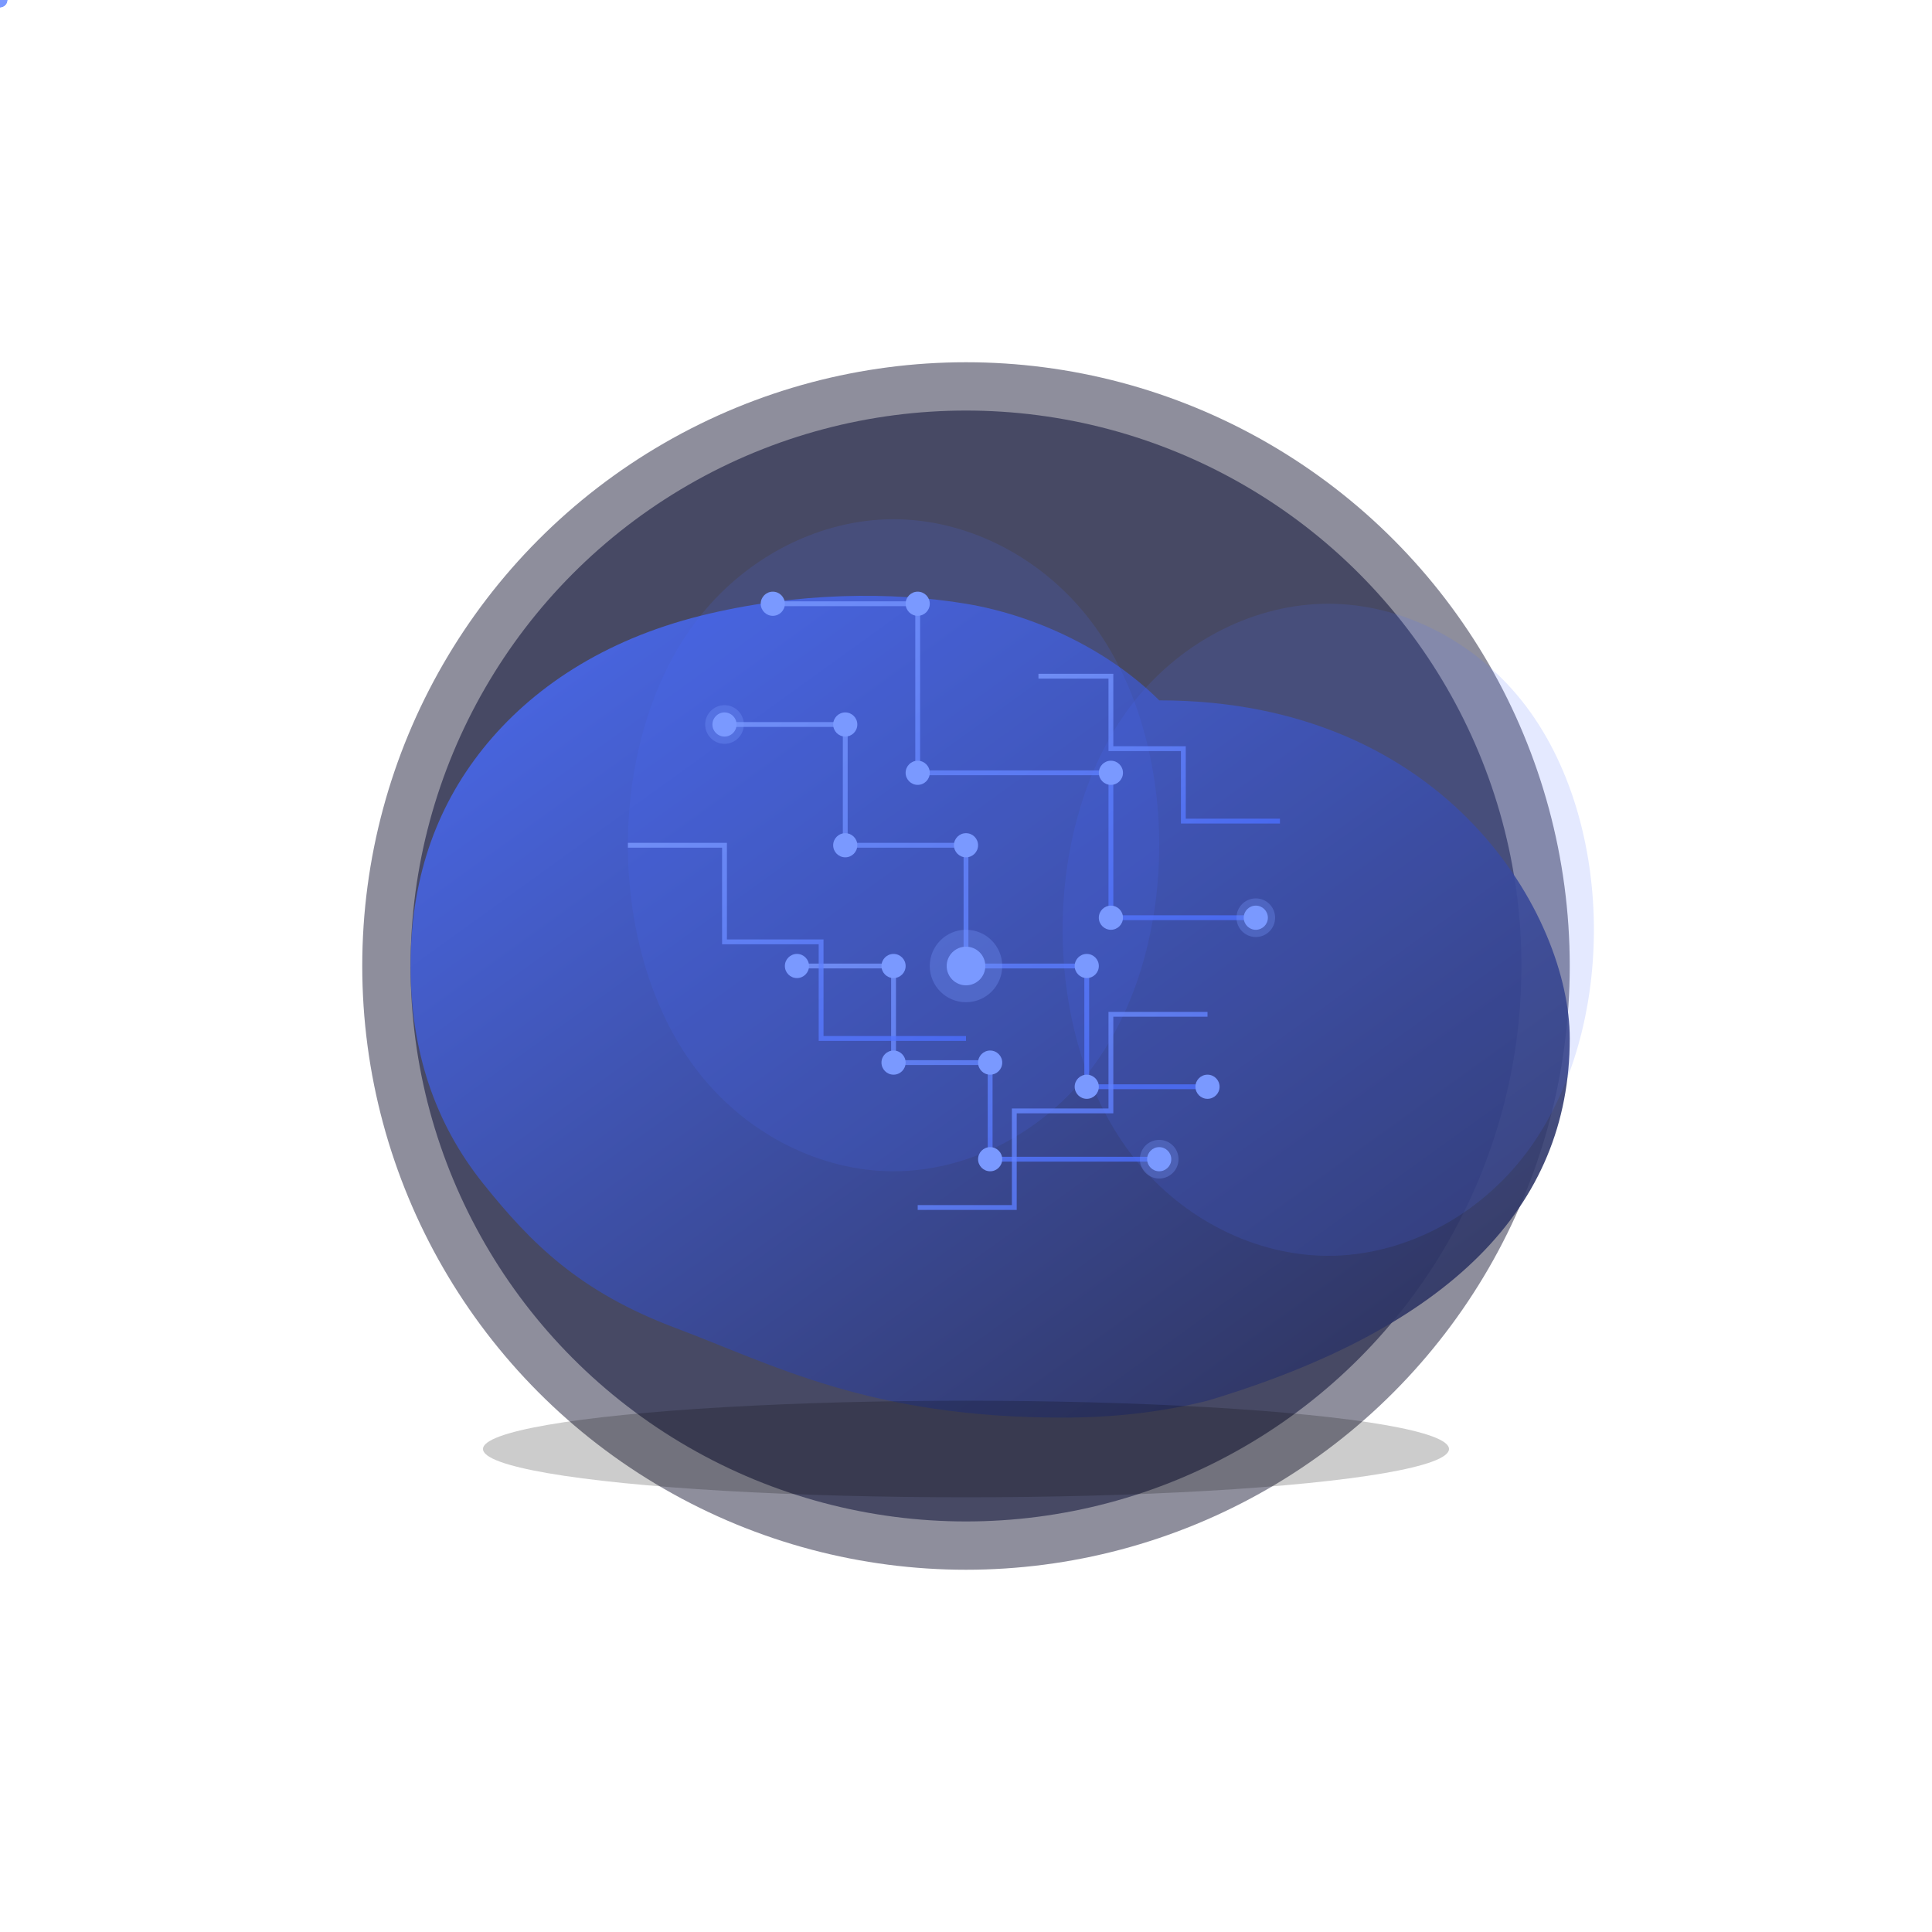 <?xml version="1.0" encoding="UTF-8"?>
<svg width="800px" height="800px" viewBox="0 0 800 800" version="1.1" xmlns="http://www.w3.org/2000/svg" xmlns:xlink="http://www.w3.org/1999/xlink">
    <title>KI-Gehirn</title>
    <defs>
        <linearGradient x1="0%" y1="0%" x2="100%" y2="100%" id="brainGradient">
            <stop stop-color="#4C6FFF" offset="0%"></stop>
            <stop stop-color="#2A2D4E" offset="100%"></stop>
        </linearGradient>
        <linearGradient x1="0%" y1="0%" x2="100%" y2="100%" id="circuitGradient">
            <stop stop-color="#7A99FF" offset="0%"></stop>
            <stop stop-color="#4C6FFF" offset="100%"></stop>
        </linearGradient>
        <filter id="glow" x="-50%" y="-50%" width="200%" height="200%">
            <feGaussianBlur stdDeviation="5" result="blur"></feGaussianBlur>
            <feComposite in="SourceGraphic" in2="blur" operator="over"></feComposite>
        </filter>
    </defs>
    <g id="brain-illustration" fill="none" stroke="none" stroke-width="1" fill-rule="evenodd">
        <!-- Hintergrund-Kreise -->
        <circle cx="400" cy="400" r="250" fill="#1E1F3A" opacity="0.5"></circle>
        <circle cx="400" cy="400" r="230" fill="#2A2D4E" opacity="0.7"></circle>
        
        <!-- Gehirn-Basis -->
        <path d="M480,290 C600,290 650,380 650,430 C650,500 600,550 500,580 C480,585 460,587 440,587 C360,587 320,565 280,550 C240,535 220,515 200,490 C180,465 170,435 170,400 C170,365 180,335 200,310 C220,285 250,265 290,255 C330,245 370,245 400,250 C430,255 460,270 480,290 Z" fill="url(#brainGradient)" opacity="0.9"></path>
        
        <!-- Gehirn-Details linke Seite -->
        <path d="M290,255 C270,280 260,315 260,350 C260,385 270,420 290,445 C310,470 340,485 370,485 C400,485 430,470 450,445 C470,420 480,385 480,350 C480,315 470,280 450,255 C430,230 400,215 370,215 C340,215 310,230 290,255 Z" fill="#4C6FFF" opacity="0.15"></path>
        
        <!-- Gehirn-Details rechte Seite -->
        <path d="M470,290 C450,315 440,350 440,385 C440,420 450,455 470,480 C490,505 520,520 550,520 C580,520 610,505 630,480 C650,455 660,420 660,385 C660,350 650,315 630,290 C610,265 580,250 550,250 C520,250 490,265 470,290 Z" fill="#4C6FFF" opacity="0.15"></path>
        
        <!-- Schaltkreise und Linien -->
        <path d="M300,300 L350,300 L350,350 L400,350 L400,400 L450,400 L450,450 L500,450" stroke="url(#circuitGradient)" stroke-width="2" opacity="0.8"></path>
        <path d="M320,250 L380,250 L380,320 L460,320 L460,380 L520,380" stroke="url(#circuitGradient)" stroke-width="2" opacity="0.8"></path>
        <path d="M330,400 L370,400 L370,440 L410,440 L410,480 L480,480" stroke="url(#circuitGradient)" stroke-width="2" opacity="0.8"></path>
        <path d="M260,350 L300,350 L300,390 L340,390 L340,430 L400,430" stroke="url(#circuitGradient)" stroke-width="2" opacity="0.8"></path>
        <path d="M430,280 L460,280 L460,310 L490,310 L490,340 L530,340" stroke="url(#circuitGradient)" stroke-width="2" opacity="0.8"></path>
        <path d="M380,500 L420,500 L420,460 L460,460 L460,420 L500,420" stroke="url(#circuitGradient)" stroke-width="2" opacity="0.8"></path>
        
        <!-- Knotenpunkte -->
        <circle cx="300" cy="300" r="5" fill="#7A99FF" filter="url(#glow)"></circle>
        <circle cx="350" cy="300" r="5" fill="#7A99FF" filter="url(#glow)"></circle>
        <circle cx="350" cy="350" r="5" fill="#7A99FF" filter="url(#glow)"></circle>
        <circle cx="400" cy="350" r="5" fill="#7A99FF" filter="url(#glow)"></circle>
        <circle cx="400" cy="400" r="8" fill="#7A99FF" filter="url(#glow)"></circle>
        <circle cx="450" cy="400" r="5" fill="#7A99FF" filter="url(#glow)"></circle>
        <circle cx="450" cy="450" r="5" fill="#7A99FF" filter="url(#glow)"></circle>
        <circle cx="500" cy="450" r="5" fill="#7A99FF" filter="url(#glow)"></circle>
        
        <circle cx="320" cy="250" r="5" fill="#7A99FF" filter="url(#glow)"></circle>
        <circle cx="380" cy="250" r="5" fill="#7A99FF" filter="url(#glow)"></circle>
        <circle cx="380" cy="320" r="5" fill="#7A99FF" filter="url(#glow)"></circle>
        <circle cx="460" cy="320" r="5" fill="#7A99FF" filter="url(#glow)"></circle>
        <circle cx="460" cy="380" r="5" fill="#7A99FF" filter="url(#glow)"></circle>
        <circle cx="520" cy="380" r="5" fill="#7A99FF" filter="url(#glow)"></circle>
        
        <circle cx="330" cy="400" r="5" fill="#7A99FF" filter="url(#glow)"></circle>
        <circle cx="370" cy="400" r="5" fill="#7A99FF" filter="url(#glow)"></circle>
        <circle cx="370" cy="440" r="5" fill="#7A99FF" filter="url(#glow)"></circle>
        <circle cx="410" cy="440" r="5" fill="#7A99FF" filter="url(#glow)"></circle>
        <circle cx="410" cy="480" r="5" fill="#7A99FF" filter="url(#glow)"></circle>
        <circle cx="480" cy="480" r="5" fill="#7A99FF" filter="url(#glow)"></circle>
        
        <!-- Pulsierende Elemente -->
        <circle cx="400" cy="400" r="15" fill="#7A99FF" opacity="0.3">
            <animate attributeName="r" values="15;25;15" dur="3s" repeatCount="indefinite" />
            <animate attributeName="opacity" values="0.3;0.7;0.3" dur="3s" repeatCount="indefinite" />
        </circle>
        <circle cx="520" cy="380" r="8" fill="#7A99FF" opacity="0.3">
            <animate attributeName="r" values="8;15;8" dur="2s" repeatCount="indefinite" />
            <animate attributeName="opacity" values="0.3;0.7;0.3" dur="2s" repeatCount="indefinite" />
        </circle>
        <circle cx="300" cy="300" r="8" fill="#7A99FF" opacity="0.3">
            <animate attributeName="r" values="8;15;8" dur="2.5s" repeatCount="indefinite" />
            <animate attributeName="opacity" values="0.3;0.7;0.3" dur="2.5s" repeatCount="indefinite" />
        </circle>
        <circle cx="480" cy="480" r="8" fill="#7A99FF" opacity="0.3">
            <animate attributeName="r" values="8;15;8" dur="3.5s" repeatCount="indefinite" />
            <animate attributeName="opacity" values="0.3;0.7;0.3" dur="3.5s" repeatCount="indefinite" />
        </circle>
        
        <!-- Bewegte Pulse auf Leitungen -->
        <circle r="3" fill="#7A99FF" opacity="0.8">
            <animateMotion path="M300,300 L350,300 L350,350 L400,350 L400,400 L450,400 L450,450 L500,450" dur="3s" repeatCount="indefinite" />
        </circle>
        <circle r="3" fill="#7A99FF" opacity="0.8">
            <animateMotion path="M320,250 L380,250 L380,320 L460,320 L460,380 L520,380" dur="4s" repeatCount="indefinite" />
        </circle>
        <circle r="3" fill="#7A99FF" opacity="0.8">
            <animateMotion path="M330,400 L370,400 L370,440 L410,440 L410,480 L480,480" dur="3.5s" repeatCount="indefinite" />
        </circle>
        <circle r="3" fill="#7A99FF" opacity="0.8">
            <animateMotion path="M260,350 L300,350 L300,390 L340,390 L340,430 L400,430" dur="2.5s" repeatCount="indefinite" />
        </circle>
        
        <!-- 3D-Effekt-Schatten -->
        <ellipse cx="400" cy="600" rx="200" ry="20" fill="#000000" opacity="0.2"></ellipse>
    </g>
</svg> 
